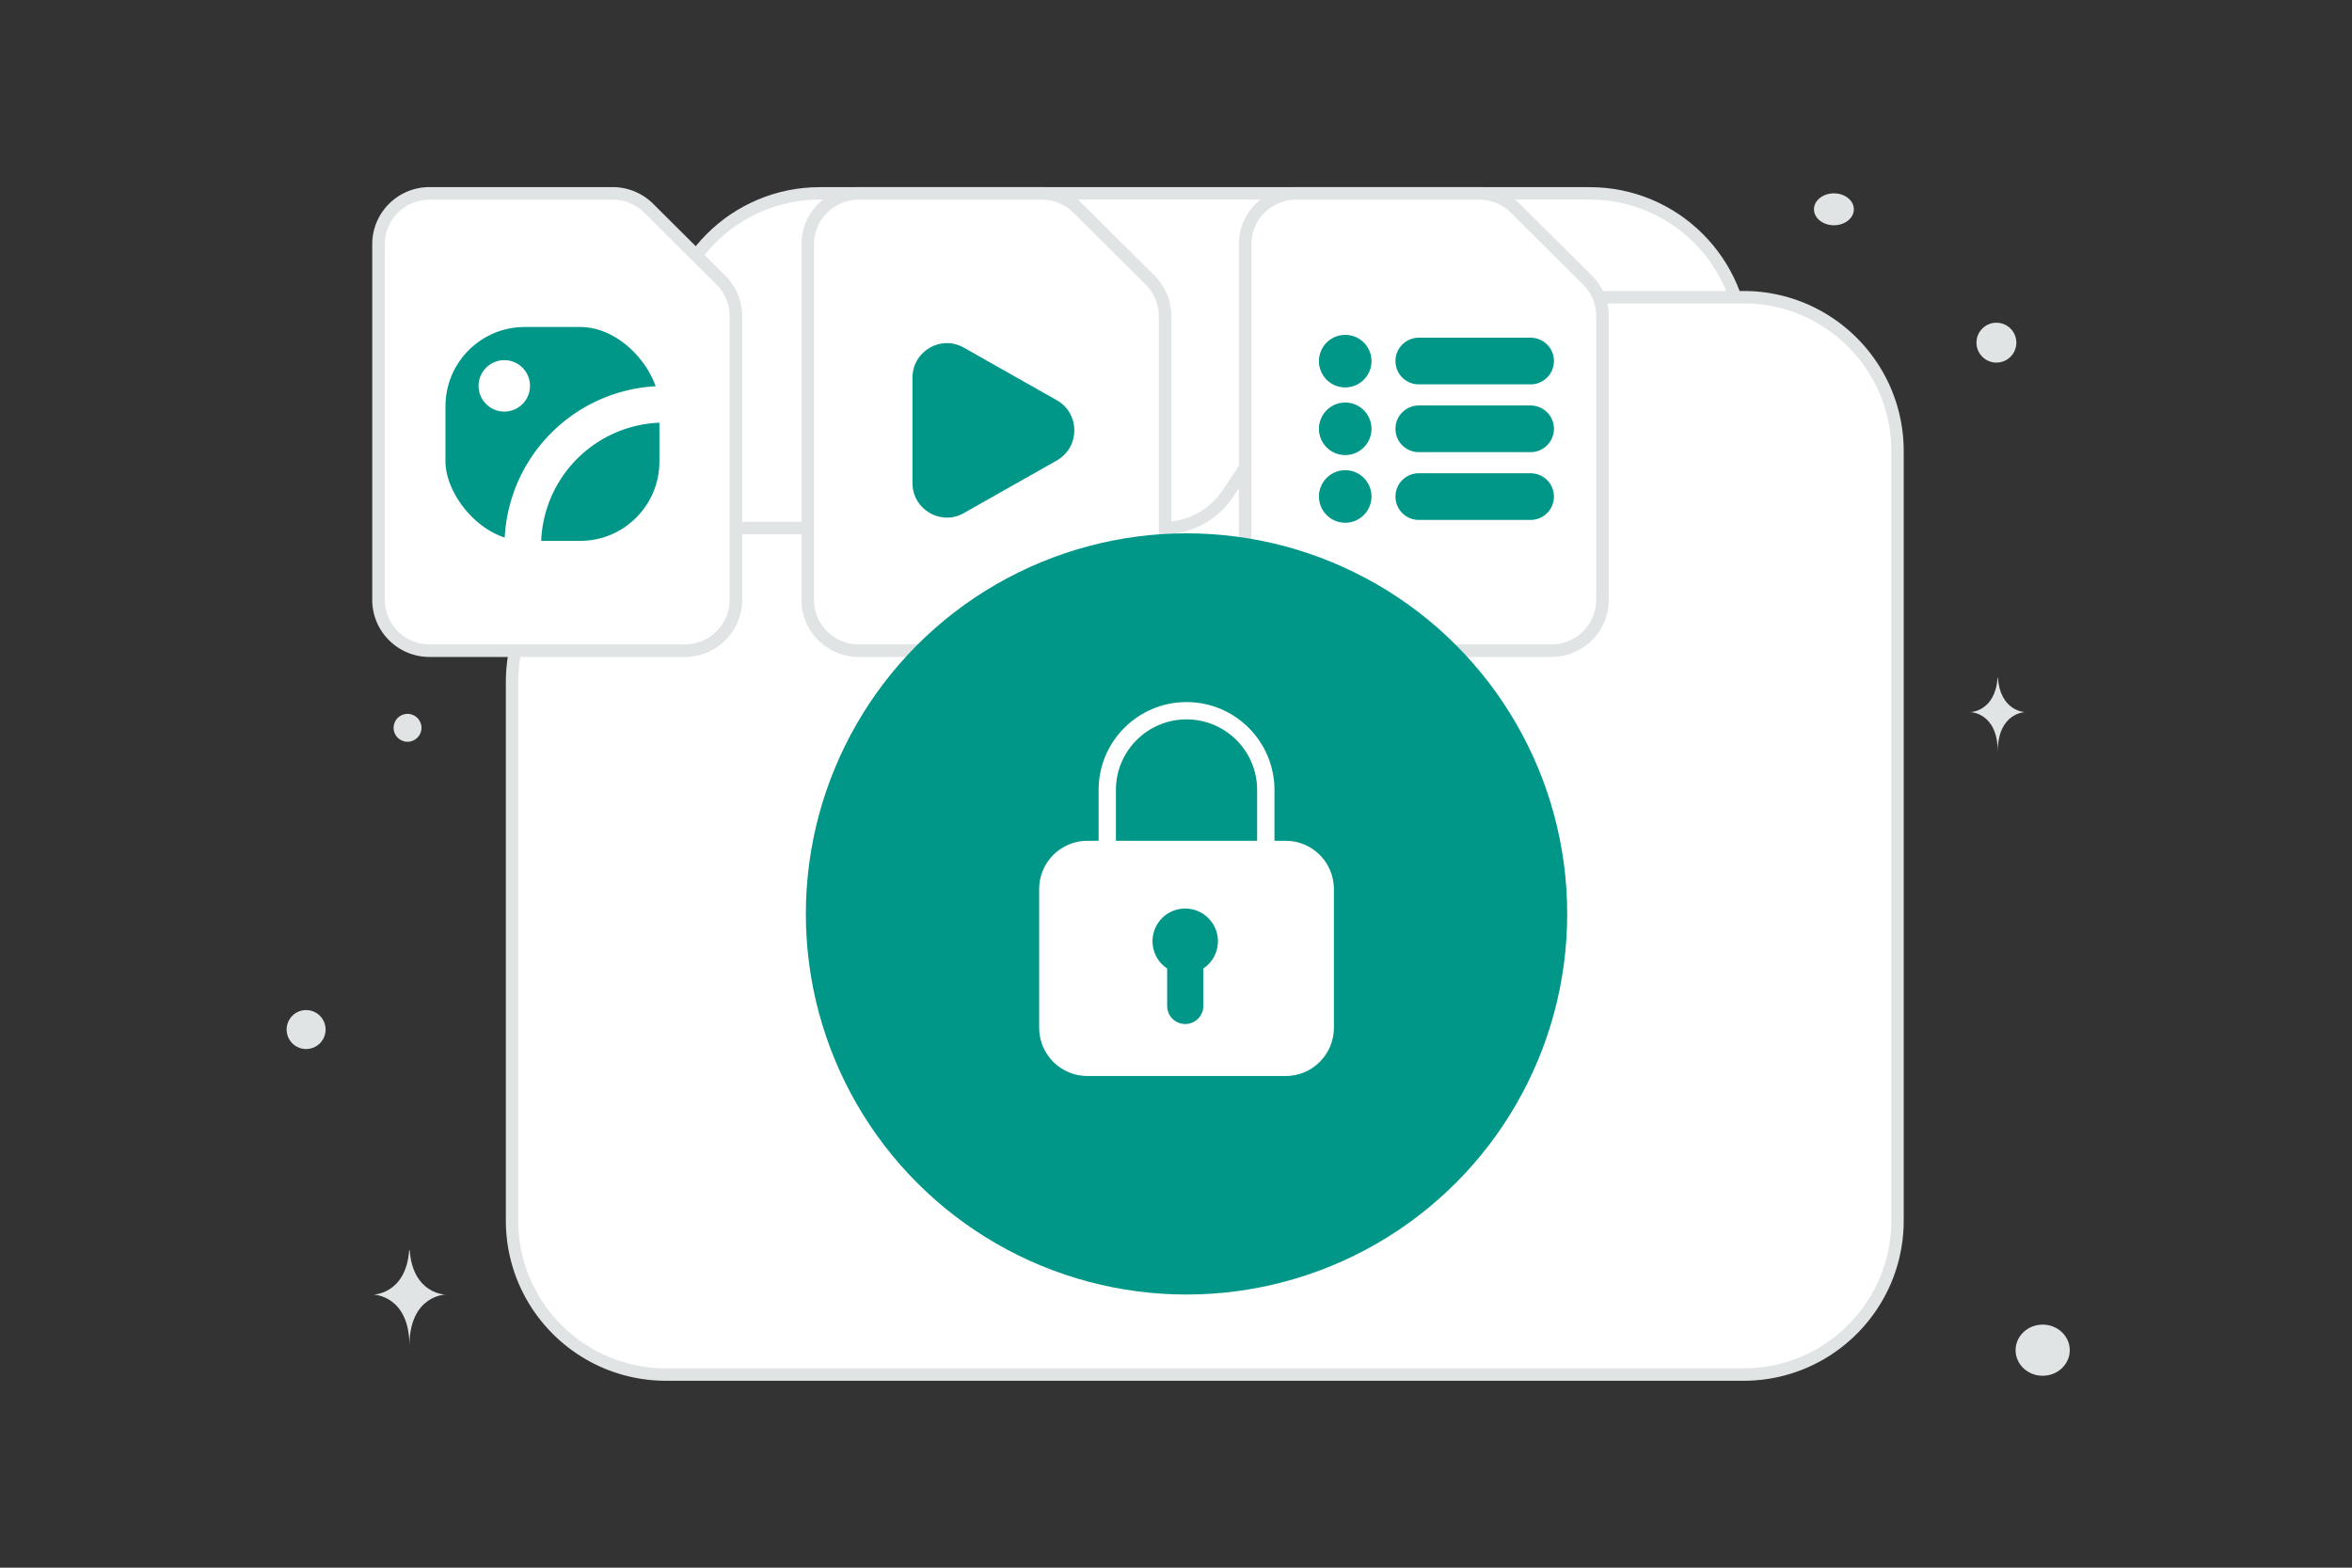 <svg width="900" height="600" viewBox="0 0 900 600" fill="none" xmlns="http://www.w3.org/2000/svg"><rect x="0" y="0" width="900" height="600" fill="#333333" stroke="none"/><path fill="transparent" d="M0 0h900v600H0z"/><path fill-rule="evenodd" clip-rule="evenodd" d="M667.178 191.808v-58.904c0-32.532-26.372-58.904-58.904-58.904h-294.52c-32.532 0-58.904 26.372-58.904 58.904v147.26" fill="#fff"/><path d="M667.178 191.808v-58.904c0-32.532-26.372-58.904-58.904-58.904h-294.52c-32.532 0-58.904 26.372-58.904 58.904v147.26" stroke="#E1E4E5" stroke-width="4.756"/><path fill-rule="evenodd" clip-rule="evenodd" d="M254.85 202.108h190.407a29.45 29.45 0 0 0 24.504-13.106l41.321-62.114a29.455 29.455 0 0 1 24.593-13.136h131.503c32.532 0 58.904 26.372 58.904 58.904v294.52c0 32.532-26.372 58.904-58.904 58.904H254.85c-32.532 0-58.904-26.372-58.904-58.904V261.012c0-32.532 26.372-58.904 58.904-58.904z" fill="#fff" stroke="#E1E4E5" stroke-width="4.756"/><path d="M558.979 209.418a79.408 79.408 0 0 0-91.423 79.081c.023 3.827.328 7.647.912 11.43" stroke="#fff" stroke-width="22.431" stroke-linecap="round" stroke-linejoin="round"/><path fill-rule="evenodd" clip-rule="evenodd" d="m607.471 107.209-27.62-27.497a19.585 19.585 0 0 0-13.81-5.698h-70.046c-10.792 0-19.533 8.702-19.533 19.446v136.124c0 10.744 8.741 19.447 19.533 19.447h97.666c10.792 0 19.533-8.703 19.533-19.447V120.957a19.41 19.41 0 0 0-5.723-13.748z" fill="#fff" stroke="#E1E4E5" stroke-width="4.818"/><path d="M585.69 138.177h-42.786m42.786 25.941h-42.786m42.786 25.94h-42.786m-28.148-52.962a1.126 1.126 0 1 0 .001 2.253 1.126 1.126 0 0 0-.001-2.253m0 25.896a1.126 1.126 0 1 0 0 2.252 1.126 1.126 0 0 0 0-2.252m0 25.896a1.126 1.126 0 1 0 .001 2.253 1.126 1.126 0 0 0-.001-2.253" stroke="#009688" stroke-width="17.855" stroke-linecap="round" stroke-linejoin="round"/><path fill-rule="evenodd" clip-rule="evenodd" d="m440.092 107.209-27.62-27.497a19.585 19.585 0 0 0-13.81-5.698h-70.046c-10.792 0-19.533 8.702-19.533 19.446v136.124c0 10.744 8.741 19.447 19.533 19.447h97.666c10.792 0 19.533-8.703 19.533-19.447V120.957a19.41 19.41 0 0 0-5.723-13.748z" fill="#fff" stroke="#E1E4E5" stroke-width="4.818"/><path fill-rule="evenodd" clip-rule="evenodd" d="m404.388 176.24-35.613 20.154c-8.768 4.956-19.615-1.415-19.615-11.532v-40.298c0-10.125 10.83-16.487 19.615-11.531l35.613 20.153c8.945 5.045 8.945 17.992 0 23.054z" fill="#009688"/><path fill-rule="evenodd" clip-rule="evenodd" d="m275.857 107.209-27.62-27.497a19.585 19.585 0 0 0-13.81-5.698h-70.046c-10.792 0-19.533 8.702-19.533 19.446v136.124c0 10.744 8.741 19.447 19.533 19.447h97.666c10.792 0 19.533-8.703 19.533-19.447V120.957a19.41 19.41 0 0 0-5.723-13.748z" fill="#fff" stroke="#E1E4E5" stroke-width="4.818"/><rect x="160.344" y="115.033" width="102.092" height="102.092" rx="40.456" fill="#009688" stroke="#fff" stroke-width="20.228" stroke-linecap="round" stroke-linejoin="round"/><path d="M194.965 145.669a2.84 2.84 0 1 1-3.992 0 2.848 2.848 0 0 1 4.012 0m67.452 9.692a54.191 54.191 0 0 0-61.766 61.766" stroke="#fff" stroke-width="14" stroke-linecap="round" stroke-linejoin="round"/><ellipse rx="10.364" ry="9.788" transform="matrix(-1 0 0 1 781.636 516.758)" fill="#E1E4E5"/><circle r="5.342" transform="matrix(-1 0 0 1 155.948 278.554)" fill="#E1E4E5"/><circle r="7.631" transform="matrix(-1 0 0 1 763.934 131.146)" fill="#E1E4E5"/><circle r="7.457" transform="scale(1 -1) rotate(-75 -198.197 -273.347)" fill="#E1E4E5"/><ellipse rx="7.631" ry="6.105" transform="matrix(-1 0 0 1 701.752 80.105)" fill="#E1E4E5"/><path d="M156.567 478.48h.2c1.182 16.75 13.639 17.007 13.639 17.007s-13.736.269-13.736 19.622c0-19.353-13.736-19.622-13.736-19.622s12.451-.257 13.633-17.007zm607.805-219.086h.152c.9 12.948 10.376 13.148 10.376 13.148s-10.45.207-10.45 15.169c0-14.962-10.45-15.169-10.45-15.169s9.473-.2 10.372-13.148z" fill="#E1E4E5"/><circle cx="454.03" cy="349.788" r="145.667" fill="#009688"/><path d="M423.698 325.099v-22.75 0c0-16.751 13.582-30.332 30.333-30.332v0c16.751 0 30.332 13.581 30.332 30.332v22.75" stroke="#fff" stroke-width="6.629" stroke-linecap="round" stroke-linejoin="round"/><path fill-rule="evenodd" clip-rule="evenodd" d="M491.946 408.513h-75.831c-8.38 0-15.167-6.787-15.167-15.166v-53.082c0-8.379 6.787-15.166 15.167-15.166h75.831c8.379 0 15.166 6.787 15.166 15.166v53.082c0 8.379-6.787 15.166-15.166 15.166z" fill="#fff" stroke="#fff" stroke-width="6.629" stroke-linecap="round" stroke-linejoin="round"/><path d="M453.532 385v-19.019m-.021-11.329c-3.088 0-5.594 2.506-5.572 5.594a5.596 5.596 0 0 0 5.594 5.594 5.596 5.596 0 0 0 5.594-5.594c0-3.088-2.506-5.594-5.616-5.594" stroke="#009688" stroke-width="13.833" stroke-linecap="round" stroke-linejoin="round"/></svg>